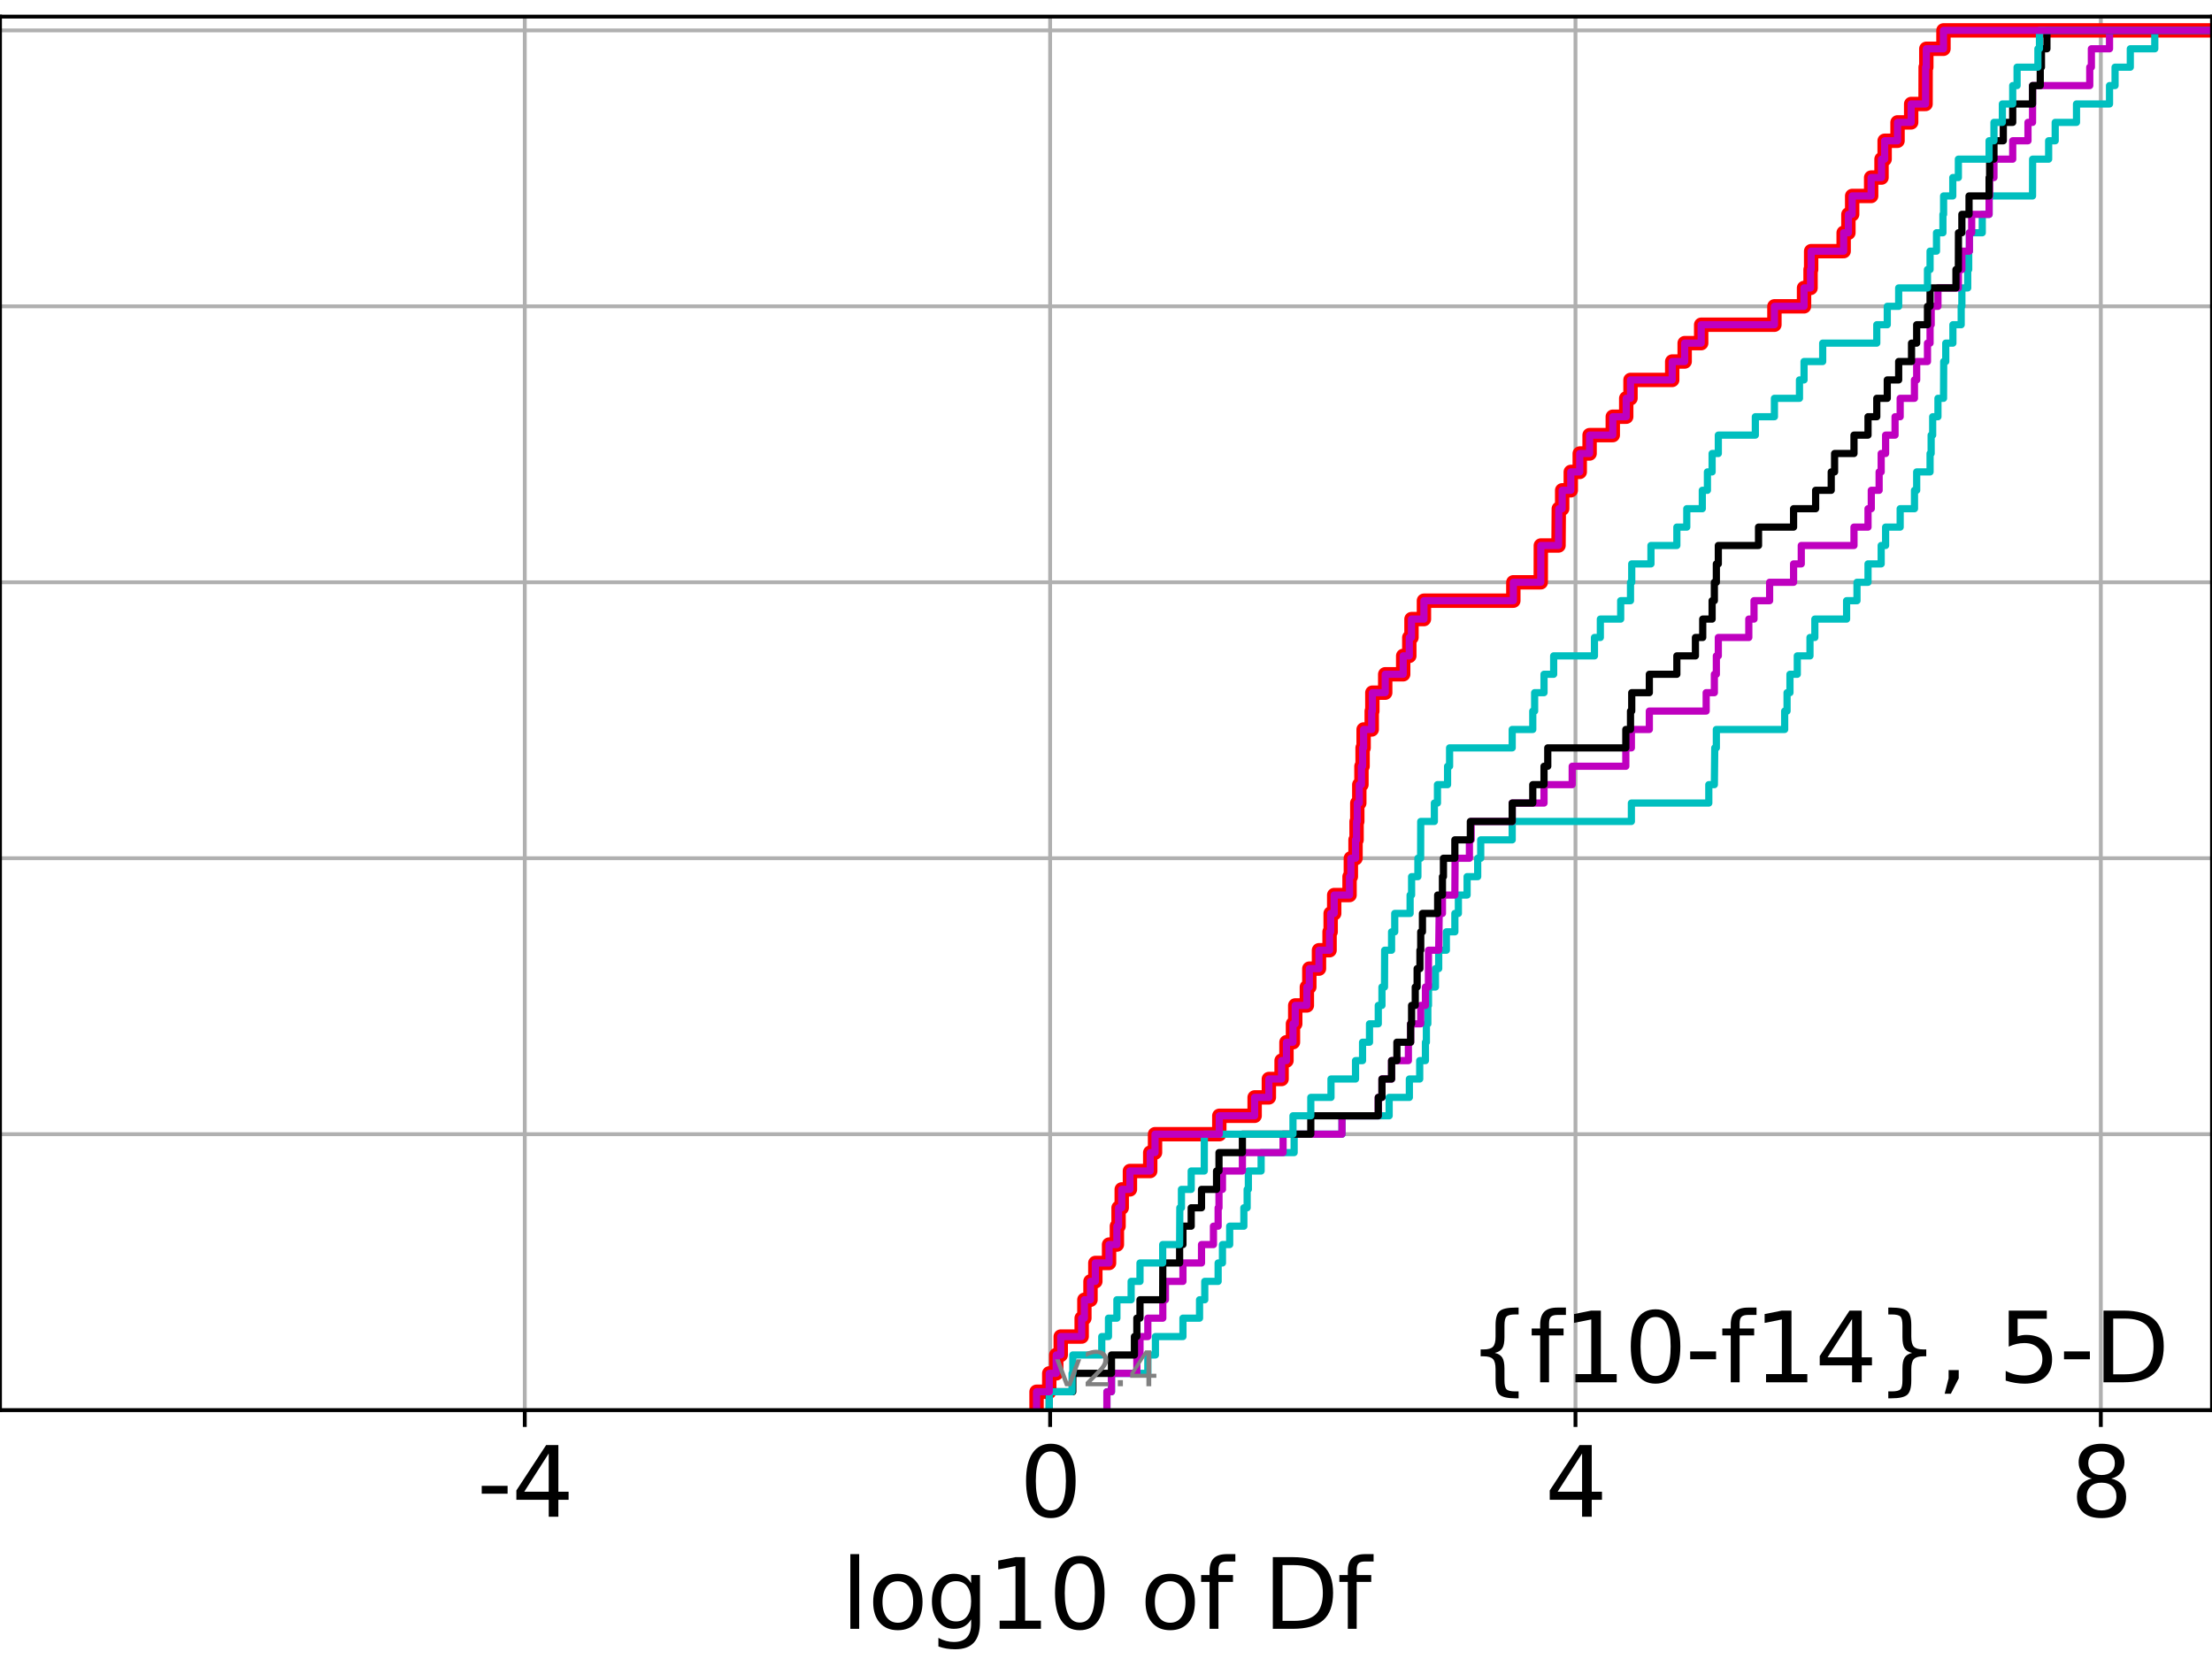 <?xml version="1.0" encoding="utf-8" standalone="no"?>
<!DOCTYPE svg PUBLIC "-//W3C//DTD SVG 1.1//EN"
  "http://www.w3.org/Graphics/SVG/1.1/DTD/svg11.dtd">
<svg height="345.6pt" version="1.1" viewBox="0 0 460.8 345.6" width="460.8pt" xmlns="http://www.w3.org/2000/svg" xmlns:xlink="http://www.w3.org/1999/xlink">
 <defs>
  <style type="text/css">*{stroke-linecap:butt;stroke-linejoin:round;}</style>
 </defs>
 <g id="figure_1">
  <g id="patch_1">
   <path d="M 0 345.6 
L 460.8 345.6 
L 460.8 0 
L 0 0 
z
" style="fill:#ffffff;"/>
  </g>
  <g id="axes_1">
   <g id="patch_2">
    <path d="M 0 293.76 
L 460.8 293.76 
L 460.8 3.456 
L 0 3.456 
z
" style="fill:#ffffff;"/>
   </g>
   <g id="matplotlib.axis_1">
    <g id="xtick_1">
     <g id="line2d_1">
      <path clip-path="url(#pc33407051a)" d="M 109.321 293.76 
L 109.321 3.456 
" style="fill:none;stroke:#b0b0b0;stroke-linecap:square;stroke-width:0.8;"/>
     </g>
     <g id="line2d_2">
      <defs>
       <path d="M 0 0 
L 0 3.5 
" id="m232394a9c0" style="stroke:#000000;stroke-width:0.8;"/>
      </defs>
      <g>
       <use style="stroke:#000000;stroke-width:0.8;" x="109.321" xlink:href="#m232394a9c0" y="293.76"/>
      </g>
     </g>
     <g id="text_1">
      <!-- -4 -->
      <g transform="translate(99.351 315.957)scale(0.2 -0.2)">
       <defs>
        <path d="M 313 2009 
L 1997 2009 
L 1997 1497 
L 313 1497 
L 313 2009 
z
" id="DejaVuSans-2d" transform="scale(0.016)"/>
        <path d="M 2419 4116 
L 825 1625 
L 2419 1625 
L 2419 4116 
z
M 2253 4666 
L 3047 4666 
L 3047 1625 
L 3713 1625 
L 3713 1100 
L 3047 1100 
L 3047 0 
L 2419 0 
L 2419 1100 
L 313 1100 
L 313 1709 
L 2253 4666 
z
" id="DejaVuSans-34" transform="scale(0.016)"/>
       </defs>
       <use xlink:href="#DejaVuSans-2d"/>
       <use x="36.084" xlink:href="#DejaVuSans-34"/>
      </g>
     </g>
    </g>
    <g id="xtick_2">
     <g id="line2d_3">
      <path clip-path="url(#pc33407051a)" d="M 218.761 293.76 
L 218.761 3.456 
" style="fill:none;stroke:#b0b0b0;stroke-linecap:square;stroke-width:0.8;"/>
     </g>
     <g id="line2d_4">
      <g>
       <use style="stroke:#000000;stroke-width:0.8;" x="218.761" xlink:href="#m232394a9c0" y="293.76"/>
      </g>
     </g>
     <g id="text_2">
      <!-- 0 -->
      <g transform="translate(212.398 315.957)scale(0.2 -0.2)">
       <defs>
        <path d="M 2034 4250 
Q 1547 4250 1301 3770 
Q 1056 3291 1056 2328 
Q 1056 1369 1301 889 
Q 1547 409 2034 409 
Q 2525 409 2770 889 
Q 3016 1369 3016 2328 
Q 3016 3291 2770 3770 
Q 2525 4250 2034 4250 
z
M 2034 4750 
Q 2819 4750 3233 4129 
Q 3647 3509 3647 2328 
Q 3647 1150 3233 529 
Q 2819 -91 2034 -91 
Q 1250 -91 836 529 
Q 422 1150 422 2328 
Q 422 3509 836 4129 
Q 1250 4750 2034 4750 
z
" id="DejaVuSans-30" transform="scale(0.016)"/>
       </defs>
       <use xlink:href="#DejaVuSans-30"/>
      </g>
     </g>
    </g>
    <g id="xtick_3">
     <g id="line2d_5">
      <path clip-path="url(#pc33407051a)" d="M 328.2 293.76 
L 328.2 3.456 
" style="fill:none;stroke:#b0b0b0;stroke-linecap:square;stroke-width:0.8;"/>
     </g>
     <g id="line2d_6">
      <g>
       <use style="stroke:#000000;stroke-width:0.8;" x="328.2" xlink:href="#m232394a9c0" y="293.76"/>
      </g>
     </g>
     <g id="text_3">
      <!-- 4 -->
      <g transform="translate(321.838 315.957)scale(0.2 -0.2)">
       <use xlink:href="#DejaVuSans-34"/>
      </g>
     </g>
    </g>
    <g id="xtick_4">
     <g id="line2d_7">
      <path clip-path="url(#pc33407051a)" d="M 437.64 293.76 
L 437.64 3.456 
" style="fill:none;stroke:#b0b0b0;stroke-linecap:square;stroke-width:0.8;"/>
     </g>
     <g id="line2d_8">
      <g>
       <use style="stroke:#000000;stroke-width:0.8;" x="437.64" xlink:href="#m232394a9c0" y="293.76"/>
      </g>
     </g>
     <g id="text_4">
      <!-- 8 -->
      <g transform="translate(431.278 315.957)scale(0.2 -0.2)">
       <defs>
        <path d="M 2034 2216 
Q 1584 2216 1326 1975 
Q 1069 1734 1069 1313 
Q 1069 891 1326 650 
Q 1584 409 2034 409 
Q 2484 409 2743 651 
Q 3003 894 3003 1313 
Q 3003 1734 2745 1975 
Q 2488 2216 2034 2216 
z
M 1403 2484 
Q 997 2584 770 2862 
Q 544 3141 544 3541 
Q 544 4100 942 4425 
Q 1341 4750 2034 4750 
Q 2731 4750 3128 4425 
Q 3525 4100 3525 3541 
Q 3525 3141 3298 2862 
Q 3072 2584 2669 2484 
Q 3125 2378 3379 2068 
Q 3634 1759 3634 1313 
Q 3634 634 3220 271 
Q 2806 -91 2034 -91 
Q 1263 -91 848 271 
Q 434 634 434 1313 
Q 434 1759 690 2068 
Q 947 2378 1403 2484 
z
M 1172 3481 
Q 1172 3119 1398 2916 
Q 1625 2713 2034 2713 
Q 2441 2713 2670 2916 
Q 2900 3119 2900 3481 
Q 2900 3844 2670 4047 
Q 2441 4250 2034 4250 
Q 1625 4250 1398 4047 
Q 1172 3844 1172 3481 
z
" id="DejaVuSans-38" transform="scale(0.016)"/>
       </defs>
       <use xlink:href="#DejaVuSans-38"/>
      </g>
     </g>
    </g>
    <g id="text_5">
     <!-- log10 of Df -->
     <g transform="translate(175.214 339.313)scale(0.2 -0.2)">
      <defs>
       <path d="M 603 4863 
L 1178 4863 
L 1178 0 
L 603 0 
L 603 4863 
z
" id="DejaVuSans-6c" transform="scale(0.016)"/>
       <path d="M 1959 3097 
Q 1497 3097 1228 2736 
Q 959 2375 959 1747 
Q 959 1119 1226 758 
Q 1494 397 1959 397 
Q 2419 397 2687 759 
Q 2956 1122 2956 1747 
Q 2956 2369 2687 2733 
Q 2419 3097 1959 3097 
z
M 1959 3584 
Q 2709 3584 3137 3096 
Q 3566 2609 3566 1747 
Q 3566 888 3137 398 
Q 2709 -91 1959 -91 
Q 1206 -91 779 398 
Q 353 888 353 1747 
Q 353 2609 779 3096 
Q 1206 3584 1959 3584 
z
" id="DejaVuSans-6f" transform="scale(0.016)"/>
       <path d="M 2906 1791 
Q 2906 2416 2648 2759 
Q 2391 3103 1925 3103 
Q 1463 3103 1205 2759 
Q 947 2416 947 1791 
Q 947 1169 1205 825 
Q 1463 481 1925 481 
Q 2391 481 2648 825 
Q 2906 1169 2906 1791 
z
M 3481 434 
Q 3481 -459 3084 -895 
Q 2688 -1331 1869 -1331 
Q 1566 -1331 1297 -1286 
Q 1028 -1241 775 -1147 
L 775 -588 
Q 1028 -725 1275 -790 
Q 1522 -856 1778 -856 
Q 2344 -856 2625 -561 
Q 2906 -266 2906 331 
L 2906 616 
Q 2728 306 2450 153 
Q 2172 0 1784 0 
Q 1141 0 747 490 
Q 353 981 353 1791 
Q 353 2603 747 3093 
Q 1141 3584 1784 3584 
Q 2172 3584 2450 3431 
Q 2728 3278 2906 2969 
L 2906 3500 
L 3481 3500 
L 3481 434 
z
" id="DejaVuSans-67" transform="scale(0.016)"/>
       <path d="M 794 531 
L 1825 531 
L 1825 4091 
L 703 3866 
L 703 4441 
L 1819 4666 
L 2450 4666 
L 2450 531 
L 3481 531 
L 3481 0 
L 794 0 
L 794 531 
z
" id="DejaVuSans-31" transform="scale(0.016)"/>
       <path id="DejaVuSans-20" transform="scale(0.016)"/>
       <path d="M 2375 4863 
L 2375 4384 
L 1825 4384 
Q 1516 4384 1395 4259 
Q 1275 4134 1275 3809 
L 1275 3500 
L 2222 3500 
L 2222 3053 
L 1275 3053 
L 1275 0 
L 697 0 
L 697 3053 
L 147 3053 
L 147 3500 
L 697 3500 
L 697 3744 
Q 697 4328 969 4595 
Q 1241 4863 1831 4863 
L 2375 4863 
z
" id="DejaVuSans-66" transform="scale(0.016)"/>
       <path d="M 1259 4147 
L 1259 519 
L 2022 519 
Q 2988 519 3436 956 
Q 3884 1394 3884 2338 
Q 3884 3275 3436 3711 
Q 2988 4147 2022 4147 
L 1259 4147 
z
M 628 4666 
L 1925 4666 
Q 3281 4666 3915 4102 
Q 4550 3538 4550 2338 
Q 4550 1131 3912 565 
Q 3275 0 1925 0 
L 628 0 
L 628 4666 
z
" id="DejaVuSans-44" transform="scale(0.016)"/>
      </defs>
      <use xlink:href="#DejaVuSans-6c"/>
      <use x="27.783" xlink:href="#DejaVuSans-6f"/>
      <use x="88.965" xlink:href="#DejaVuSans-67"/>
      <use x="152.441" xlink:href="#DejaVuSans-31"/>
      <use x="216.064" xlink:href="#DejaVuSans-30"/>
      <use x="279.688" xlink:href="#DejaVuSans-20"/>
      <use x="311.475" xlink:href="#DejaVuSans-6f"/>
      <use x="372.656" xlink:href="#DejaVuSans-66"/>
      <use x="407.861" xlink:href="#DejaVuSans-20"/>
      <use x="439.648" xlink:href="#DejaVuSans-44"/>
      <use x="516.65" xlink:href="#DejaVuSans-66"/>
     </g>
    </g>
   </g>
   <g id="matplotlib.axis_2">
    <g id="ytick_1">
     <g id="line2d_9">
      <path clip-path="url(#pc33407051a)" d="M 0 293.76 
L 460.8 293.76 
" style="fill:none;stroke:#b0b0b0;stroke-linecap:square;stroke-width:0.8;"/>
     </g>
     <g id="line2d_10">
      <defs>
       <path d="M 0 0 
L -3.5 0 
" id="m458ccb0a23" style="stroke:#000000;stroke-width:0.8;"/>
      </defs>
      <g>
       <use style="stroke:#000000;stroke-width:0.8;" x="0" xlink:href="#m458ccb0a23" y="293.76"/>
      </g>
     </g>
    </g>
    <g id="ytick_2">
     <g id="line2d_11">
      <path clip-path="url(#pc33407051a)" d="M 0 236.274 
L 460.8 236.274 
" style="fill:none;stroke:#b0b0b0;stroke-linecap:square;stroke-width:0.8;"/>
     </g>
     <g id="line2d_12">
      <g>
       <use style="stroke:#000000;stroke-width:0.8;" x="0" xlink:href="#m458ccb0a23" y="236.274"/>
      </g>
     </g>
    </g>
    <g id="ytick_3">
     <g id="line2d_13">
      <path clip-path="url(#pc33407051a)" d="M 0 178.788 
L 460.8 178.788 
" style="fill:none;stroke:#b0b0b0;stroke-linecap:square;stroke-width:0.8;"/>
     </g>
     <g id="line2d_14">
      <g>
       <use style="stroke:#000000;stroke-width:0.8;" x="0" xlink:href="#m458ccb0a23" y="178.788"/>
      </g>
     </g>
    </g>
    <g id="ytick_4">
     <g id="line2d_15">
      <path clip-path="url(#pc33407051a)" d="M 0 121.302 
L 460.8 121.302 
" style="fill:none;stroke:#b0b0b0;stroke-linecap:square;stroke-width:0.8;"/>
     </g>
     <g id="line2d_16">
      <g>
       <use style="stroke:#000000;stroke-width:0.8;" x="0" xlink:href="#m458ccb0a23" y="121.302"/>
      </g>
     </g>
    </g>
    <g id="ytick_5">
     <g id="line2d_17">
      <path clip-path="url(#pc33407051a)" d="M 0 63.816 
L 460.8 63.816 
" style="fill:none;stroke:#b0b0b0;stroke-linecap:square;stroke-width:0.8;"/>
     </g>
     <g id="line2d_18">
      <g>
       <use style="stroke:#000000;stroke-width:0.8;" x="0" xlink:href="#m458ccb0a23" y="63.816"/>
      </g>
     </g>
    </g>
    <g id="ytick_6">
     <g id="line2d_19">
      <path clip-path="url(#pc33407051a)" d="M 0 6.33 
L 460.8 6.33 
" style="fill:none;stroke:#b0b0b0;stroke-linecap:square;stroke-width:0.8;"/>
     </g>
     <g id="line2d_20">
      <g>
       <use style="stroke:#000000;stroke-width:0.8;" x="0" xlink:href="#m458ccb0a23" y="6.33"/>
      </g>
     </g>
    </g>
   </g>
   <g id="line2d_21">
    <path clip-path="url(#pc33407051a)" d="M 215.931 293.76 
L 215.931 289.928 
L 218.579 289.928 
L 218.579 286.095 
L 220.033 286.095 
L 220.033 282.263 
L 220.971 282.263 
L 220.971 278.43 
L 225.33 278.43 
L 225.33 274.598 
L 225.897 274.598 
L 225.897 270.766 
L 227.17 270.766 
L 227.17 266.933 
L 228.179 266.933 
L 228.179 263.101 
L 231.038 263.101 
L 231.038 259.268 
L 232.67 259.268 
L 232.67 255.436 
L 233.017 255.436 
L 233.017 251.604 
L 233.677 251.604 
L 233.677 247.771 
L 235.385 247.771 
L 235.385 243.939 
L 239.613 243.939 
L 239.613 240.106 
L 240.614 240.106 
L 240.614 236.274 
L 254.003 236.274 
L 254.003 232.442 
L 261.363 232.442 
L 261.363 228.609 
L 264.326 228.609 
L 264.326 224.777 
L 266.979 224.777 
L 266.979 220.944 
L 267.995 220.944 
L 267.995 217.112 
L 269.349 217.112 
L 269.349 213.28 
L 269.822 213.28 
L 269.822 209.447 
L 272.244 209.447 
L 272.244 205.615 
L 272.757 205.615 
L 272.757 201.782 
L 274.767 201.782 
L 274.767 197.95 
L 276.973 197.95 
L 276.973 194.118 
L 277.2 194.118 
L 277.2 190.285 
L 277.939 190.285 
L 277.939 186.453 
L 281.134 186.453 
L 281.134 182.621 
L 281.408 182.621 
L 281.408 178.788 
L 282.381 178.788 
L 282.381 174.956 
L 282.599 174.956 
L 282.599 171.123 
L 282.747 171.123 
L 282.747 167.291 
L 283.165 167.291 
L 283.165 163.459 
L 283.615 163.459 
L 283.615 159.626 
L 283.853 159.626 
L 283.853 155.794 
L 284.066 155.794 
L 284.066 151.961 
L 285.755 151.961 
L 285.755 148.129 
L 285.885 148.129 
L 285.885 144.297 
L 288.566 144.297 
L 288.566 140.464 
L 292.31 140.464 
L 292.31 136.632 
L 293.582 136.632 
L 293.582 132.799 
L 294.037 132.799 
L 294.037 128.967 
L 296.632 128.967 
L 296.632 125.135 
L 315.257 125.135 
L 315.257 121.302 
L 320.97 121.302 
L 320.984 113.637 
L 324.669 113.637 
L 324.726 105.973 
L 325.429 105.973 
L 325.429 102.14 
L 327.222 102.14 
L 327.222 98.308 
L 329.09 98.308 
L 329.09 94.475 
L 331.14 94.475 
L 331.14 90.643 
L 335.971 90.643 
L 335.971 86.811 
L 338.77 86.811 
L 338.77 82.978 
L 339.663 82.978 
L 339.663 79.146 
L 348.352 79.146 
L 348.352 75.313 
L 350.946 75.313 
L 350.946 71.481 
L 354.387 71.481 
L 354.387 67.649 
L 369.644 67.649 
L 369.644 63.816 
L 375.815 63.816 
L 375.815 59.984 
L 377.172 59.984 
L 377.172 56.151 
L 377.296 56.151 
L 377.296 52.319 
L 384.067 52.319 
L 384.067 48.487 
L 385.057 48.487 
L 385.057 44.654 
L 385.841 44.654 
L 385.841 40.822 
L 389.794 40.822 
L 389.794 36.989 
L 391.954 36.989 
L 391.954 33.157 
L 392.604 33.157 
L 392.604 29.325 
L 395.292 29.325 
L 395.292 25.492 
L 398.132 25.492 
L 398.132 21.66 
L 401.129 21.66 
L 401.147 13.995 
L 401.286 13.995 
L 401.286 10.163 
L 404.862 10.163 
L 404.862 6.33 
L 404.862 6.33 
L 460.8 6.33 
L 460.8 6.33 
" style="fill:none;stroke:#ff0000;stroke-linecap:square;stroke-width:3;"/>
   </g>
   <g id="line2d_22">
    <path clip-path="url(#pc33407051a)" d="M 230.589 293.76 
L 230.589 289.928 
L 231.541 289.928 
L 231.541 286.095 
L 239.114 286.095 
L 239.114 282.263 
L 240.695 282.263 
L 240.695 278.43 
L 246.428 278.43 
L 246.428 274.598 
L 249.888 274.598 
L 249.888 270.766 
L 250.975 270.766 
L 250.975 266.933 
L 253.762 266.933 
L 253.762 263.101 
L 254.661 263.101 
L 254.661 259.268 
L 256.166 259.268 
L 256.166 255.436 
L 259.117 255.436 
L 259.117 251.604 
L 259.803 251.604 
L 259.803 247.771 
L 260.057 247.771 
L 260.057 243.939 
L 262.715 243.939 
L 262.715 240.106 
L 269.594 240.106 
L 269.594 236.274 
L 279.562 236.274 
L 279.562 232.442 
L 289.385 232.442 
L 289.385 228.609 
L 293.596 228.609 
L 293.596 224.777 
L 295.751 224.777 
L 295.751 220.944 
L 296.944 220.944 
L 296.944 217.112 
L 297.141 217.112 
L 297.141 213.28 
L 297.441 213.28 
L 297.441 209.447 
L 297.582 209.447 
L 297.582 205.615 
L 299.03 205.615 
L 299.03 201.782 
L 299.709 201.782 
L 299.709 197.95 
L 301.303 197.95 
L 301.303 194.118 
L 303.074 194.118 
L 303.074 190.285 
L 303.807 190.285 
L 303.807 186.453 
L 305.624 186.453 
L 305.624 182.621 
L 307.831 182.621 
L 307.831 178.788 
L 308.46 178.788 
L 308.46 174.956 
L 315.019 174.956 
L 315.019 171.123 
L 339.847 171.123 
L 339.847 167.291 
L 355.976 167.291 
L 355.976 163.459 
L 357.132 163.459 
L 357.214 155.794 
L 357.547 155.794 
L 357.547 151.961 
L 371.78 151.961 
L 371.78 148.129 
L 372.279 148.129 
L 372.279 144.297 
L 372.881 144.297 
L 372.881 140.464 
L 374.409 140.464 
L 374.409 136.632 
L 377.053 136.632 
L 377.053 132.799 
L 378.064 132.799 
L 378.064 128.967 
L 384.679 128.967 
L 384.679 125.135 
L 386.846 125.135 
L 386.846 121.302 
L 389.143 121.302 
L 389.143 117.47 
L 391.884 117.47 
L 391.884 113.637 
L 392.807 113.637 
L 392.807 109.805 
L 395.84 109.805 
L 395.84 105.973 
L 398.822 105.973 
L 398.822 102.14 
L 399.28 102.14 
L 399.28 98.308 
L 402.068 98.308 
L 402.068 94.475 
L 402.292 94.475 
L 402.292 90.643 
L 402.612 90.643 
L 402.612 86.811 
L 403.709 86.811 
L 403.709 82.978 
L 404.873 82.978 
L 404.91 75.313 
L 405.336 75.313 
L 405.336 71.481 
L 406.825 71.481 
L 406.825 67.649 
L 408.551 67.649 
L 408.551 63.816 
L 408.693 63.816 
L 408.693 59.984 
L 409.911 59.984 
L 409.911 56.151 
L 410.117 56.151 
L 410.117 52.319 
L 410.263 52.319 
L 410.263 48.487 
L 412.943 48.487 
L 412.943 44.654 
L 414.364 44.654 
L 414.364 40.822 
L 423.414 40.822 
L 423.432 33.157 
L 426.77 33.157 
L 426.77 29.325 
L 428.138 29.325 
L 428.138 25.492 
L 432.573 25.492 
L 432.573 21.66 
L 439.451 21.66 
L 439.451 17.827 
L 440.606 17.827 
L 440.606 13.995 
L 443.78 13.995 
L 443.78 10.163 
L 448.881 10.163 
L 448.881 6.33 
L 448.881 6.33 
L 460.8 6.33 
L 460.8 6.33 
" style="fill:none;stroke:#00bfbf;stroke-linecap:square;stroke-width:1.5;"/>
   </g>
   <g id="line2d_23">
    <path clip-path="url(#pc33407051a)" d="M 230.589 293.76 
L 230.589 289.928 
L 231.541 289.928 
L 231.541 286.095 
L 236.826 286.095 
L 236.826 282.263 
L 237.481 282.263 
L 237.481 278.43 
L 239.114 278.43 
L 239.114 274.598 
L 242.232 274.598 
L 242.232 270.766 
L 242.784 270.766 
L 242.784 266.933 
L 246.428 266.933 
L 246.428 263.101 
L 250.297 263.101 
L 250.297 259.268 
L 252.785 259.268 
L 252.785 255.436 
L 253.762 255.436 
L 253.762 251.604 
L 253.94 251.604 
L 253.94 247.771 
L 254.661 247.771 
L 254.661 243.939 
L 258.812 243.939 
L 258.812 240.106 
L 267.287 240.106 
L 267.287 236.274 
L 279.562 236.274 
L 279.562 232.442 
L 287.12 232.442 
L 287.12 228.609 
L 287.887 228.609 
L 287.887 224.777 
L 289.891 224.777 
L 289.891 220.944 
L 293.393 220.944 
L 293.393 217.112 
L 293.862 217.112 
L 293.862 213.28 
L 295.964 213.28 
L 295.964 209.447 
L 296.944 209.447 
L 296.944 205.615 
L 297.563 205.615 
L 297.582 197.95 
L 299.709 197.95 
L 299.805 190.285 
L 300.486 190.285 
L 300.486 186.453 
L 303.074 186.453 
L 303.122 178.788 
L 306.105 178.788 
L 306.105 174.956 
L 306.468 174.956 
L 306.468 171.123 
L 315.019 171.123 
L 315.019 167.291 
L 321.647 167.291 
L 321.647 163.459 
L 327.517 163.459 
L 327.517 159.626 
L 338.687 159.626 
L 338.687 155.794 
L 339.847 155.794 
L 339.847 151.961 
L 343.586 151.961 
L 343.586 148.129 
L 355.428 148.129 
L 355.428 144.297 
L 357.132 144.297 
L 357.132 140.464 
L 357.547 140.464 
L 357.547 136.632 
L 357.959 136.632 
L 357.959 132.799 
L 364.309 132.799 
L 364.309 128.967 
L 365.392 128.967 
L 365.392 125.135 
L 368.643 125.135 
L 368.643 121.302 
L 373.636 121.302 
L 373.636 117.47 
L 375.237 117.47 
L 375.237 113.637 
L 386.219 113.637 
L 386.219 109.805 
L 389.143 109.805 
L 389.143 105.973 
L 389.824 105.973 
L 389.824 102.14 
L 391.458 102.14 
L 391.458 98.308 
L 391.884 98.308 
L 391.884 94.475 
L 392.807 94.475 
L 392.807 90.643 
L 394.774 90.643 
L 394.774 86.811 
L 395.84 86.811 
L 395.84 82.978 
L 398.812 82.978 
L 398.812 79.146 
L 399.28 79.146 
L 399.28 75.313 
L 401.529 75.313 
L 401.529 71.481 
L 402.068 71.481 
L 402.068 67.649 
L 402.301 67.649 
L 402.301 63.816 
L 403.709 63.816 
L 403.709 59.984 
L 407.965 59.984 
L 407.965 56.151 
L 408.693 56.151 
L 408.693 52.319 
L 410.263 52.319 
L 410.263 48.487 
L 410.736 48.487 
L 410.736 44.654 
L 414.364 44.654 
L 414.364 40.822 
L 414.48 40.822 
L 414.48 36.989 
L 415.381 36.989 
L 415.381 33.157 
L 419.285 33.157 
L 419.285 29.325 
L 422.464 29.325 
L 422.464 25.492 
L 423.414 25.492 
L 423.432 17.827 
L 435.333 17.827 
L 435.333 13.995 
L 435.671 13.995 
L 435.671 10.163 
L 439.451 10.163 
L 439.451 6.33 
L 439.451 6.33 
L 460.8 6.33 
L 460.8 6.33 
" style="fill:none;stroke:#bf00bf;stroke-linecap:square;stroke-width:1.5;"/>
   </g>
   <g id="line2d_24">
    <path clip-path="url(#pc33407051a)" d="M 218.579 293.76 
L 218.579 289.928 
L 223.486 289.928 
L 223.486 286.095 
L 231.541 286.095 
L 231.541 282.263 
L 236.323 282.263 
L 236.323 278.43 
L 236.826 278.43 
L 236.826 274.598 
L 237.481 274.598 
L 237.481 270.766 
L 242.209 270.766 
L 242.232 263.101 
L 245.737 263.101 
L 245.737 259.268 
L 246.428 259.268 
L 246.428 255.436 
L 248.149 255.436 
L 248.149 251.604 
L 250.297 251.604 
L 250.297 247.771 
L 253.427 247.771 
L 253.427 243.939 
L 253.94 243.939 
L 253.94 240.106 
L 258.812 240.106 
L 258.812 236.274 
L 273.064 236.274 
L 273.064 232.442 
L 287.12 232.442 
L 287.12 228.609 
L 287.887 228.609 
L 287.887 224.777 
L 289.891 224.777 
L 289.891 220.944 
L 290.999 220.944 
L 290.999 217.112 
L 293.862 217.112 
L 293.862 213.28 
L 294.061 213.28 
L 294.061 209.447 
L 294.823 209.447 
L 294.823 205.615 
L 295.215 205.615 
L 295.215 201.782 
L 295.798 201.782 
L 295.798 197.95 
L 295.964 197.95 
L 295.964 194.118 
L 296.321 194.118 
L 296.321 190.285 
L 299.492 190.285 
L 299.492 186.453 
L 300.486 186.453 
L 300.486 182.621 
L 300.695 182.621 
L 300.695 178.788 
L 303.074 178.788 
L 303.074 174.956 
L 306.3 174.956 
L 306.3 171.123 
L 315.019 171.123 
L 315.019 167.291 
L 319.305 167.291 
L 319.305 163.459 
L 321.647 163.459 
L 321.647 159.626 
L 322.428 159.626 
L 322.428 155.794 
L 338.687 155.794 
L 338.687 151.961 
L 339.663 151.961 
L 339.663 148.129 
L 339.92 148.129 
L 339.92 144.297 
L 343.586 144.297 
L 343.586 140.464 
L 349.319 140.464 
L 349.319 136.632 
L 353.188 136.632 
L 353.188 132.799 
L 354.708 132.799 
L 354.708 128.967 
L 356.664 128.967 
L 356.664 125.135 
L 357.132 125.135 
L 357.132 121.302 
L 357.547 121.302 
L 357.547 117.47 
L 357.959 117.47 
L 357.959 113.637 
L 366.336 113.637 
L 366.336 109.805 
L 373.636 109.805 
L 373.636 105.973 
L 378.229 105.973 
L 378.229 102.14 
L 381.477 102.14 
L 381.477 98.308 
L 382.177 98.308 
L 382.177 94.475 
L 386.219 94.475 
L 386.219 90.643 
L 389.143 90.643 
L 389.143 86.811 
L 390.968 86.811 
L 390.968 82.978 
L 393.153 82.978 
L 393.153 79.146 
L 395.528 79.146 
L 395.528 75.313 
L 398.206 75.313 
L 398.206 71.481 
L 399.28 71.481 
L 399.28 67.649 
L 401.529 67.649 
L 401.529 63.816 
L 402.068 63.816 
L 402.068 59.984 
L 407.462 59.984 
L 407.462 56.151 
L 407.965 56.151 
L 407.985 48.487 
L 408.693 48.487 
L 408.693 44.654 
L 410.186 44.654 
L 410.186 40.822 
L 414.364 40.822 
L 414.364 36.989 
L 414.48 36.989 
L 414.48 33.157 
L 415.381 33.157 
L 415.381 29.325 
L 417.325 29.325 
L 417.325 25.492 
L 419.285 25.492 
L 419.285 21.66 
L 423.414 21.66 
L 423.414 17.827 
L 425.022 17.827 
L 425.022 13.995 
L 425.271 13.995 
L 425.271 10.163 
L 426.411 10.163 
L 426.411 6.33 
L 426.411 6.33 
L 460.8 6.33 
L 460.8 6.33 
" style="fill:none;stroke:#000000;stroke-linecap:square;stroke-width:1.5;"/>
   </g>
   <g id="line2d_25">
    <path clip-path="url(#pc33407051a)" d="M 218.579 293.76 
L 218.579 289.928 
L 223.33 289.928 
L 223.33 286.095 
L 223.486 286.095 
L 223.486 282.263 
L 229.516 282.263 
L 229.516 278.43 
L 230.916 278.43 
L 230.916 274.598 
L 232.67 274.598 
L 232.67 270.766 
L 235.636 270.766 
L 235.636 266.933 
L 237.481 266.933 
L 237.481 263.101 
L 242.209 263.101 
L 242.209 259.268 
L 245.737 259.268 
L 245.778 251.604 
L 246.113 251.604 
L 246.113 247.771 
L 248.149 247.771 
L 248.149 243.939 
L 250.871 243.939 
L 250.884 236.274 
L 269.349 236.274 
L 269.349 232.442 
L 273.064 232.442 
L 273.064 228.609 
L 277.27 228.609 
L 277.27 224.777 
L 282.381 224.777 
L 282.381 220.944 
L 283.842 220.944 
L 283.842 217.112 
L 285.294 217.112 
L 285.294 213.28 
L 287.12 213.28 
L 287.12 209.447 
L 287.887 209.447 
L 287.887 205.615 
L 288.415 205.615 
L 288.449 197.95 
L 289.891 197.95 
L 289.891 194.118 
L 290.549 194.118 
L 290.549 190.285 
L 293.753 190.285 
L 293.753 186.453 
L 294.061 186.453 
L 294.061 182.621 
L 295.374 182.621 
L 295.374 178.788 
L 295.944 178.788 
L 295.964 171.123 
L 298.803 171.123 
L 298.803 167.291 
L 299.45 167.291 
L 299.45 163.459 
L 301.556 163.459 
L 301.556 159.626 
L 301.975 159.626 
L 301.975 155.794 
L 315.019 155.794 
L 315.019 151.961 
L 319.305 151.961 
L 319.305 148.129 
L 319.693 148.129 
L 319.693 144.297 
L 321.647 144.297 
L 321.647 140.464 
L 323.656 140.464 
L 323.656 136.632 
L 332.154 136.632 
L 332.154 132.799 
L 333.38 132.799 
L 333.38 128.967 
L 337.618 128.967 
L 337.618 125.135 
L 339.663 125.135 
L 339.663 121.302 
L 339.92 121.302 
L 339.92 117.47 
L 343.924 117.47 
L 343.924 113.637 
L 349.319 113.637 
L 349.319 109.805 
L 351.387 109.805 
L 351.387 105.973 
L 354.621 105.973 
L 354.621 102.14 
L 355.687 102.14 
L 355.687 98.308 
L 356.664 98.308 
L 356.664 94.475 
L 357.959 94.475 
L 357.959 90.643 
L 365.669 90.643 
L 365.669 86.811 
L 369.644 86.811 
L 369.644 82.978 
L 374.863 82.978 
L 374.863 79.146 
L 375.815 79.146 
L 375.815 75.313 
L 379.699 75.313 
L 379.699 71.481 
L 390.968 71.481 
L 390.968 67.649 
L 393.153 67.649 
L 393.153 63.816 
L 395.528 63.816 
L 395.528 59.984 
L 401.529 59.984 
L 401.529 56.151 
L 402.068 56.151 
L 402.068 52.319 
L 403.411 52.319 
L 403.411 48.487 
L 404.746 48.487 
L 404.746 44.654 
L 404.887 44.654 
L 404.887 40.822 
L 406.799 40.822 
L 406.799 36.989 
L 407.965 36.989 
L 407.965 33.157 
L 414.364 33.157 
L 414.364 29.325 
L 415.381 29.325 
L 415.381 25.492 
L 417.13 25.492 
L 417.13 21.66 
L 419.285 21.66 
L 419.285 17.827 
L 420.197 17.827 
L 420.197 13.995 
L 424.533 13.995 
L 424.533 10.163 
L 424.858 10.163 
L 424.858 6.33 
L 424.858 6.33 
L 460.8 6.33 
L 460.8 6.33 
" style="fill:none;stroke:#00bfbf;stroke-linecap:square;stroke-width:1.5;"/>
   </g>
   <g id="line2d_26">
    <path clip-path="url(#pc33407051a)" d="M 215.931 293.76 
L 215.931 289.928 
L 218.579 289.928 
L 218.579 286.095 
L 220.033 286.095 
L 220.033 282.263 
L 220.971 282.263 
L 220.971 278.43 
L 225.33 278.43 
L 225.33 274.598 
L 225.897 274.598 
L 225.897 270.766 
L 227.17 270.766 
L 227.17 266.933 
L 228.179 266.933 
L 228.179 263.101 
L 231.038 263.101 
L 231.038 259.268 
L 232.67 259.268 
L 232.67 255.436 
L 233.017 255.436 
L 233.017 251.604 
L 233.677 251.604 
L 233.677 247.771 
L 235.385 247.771 
L 235.385 243.939 
L 239.613 243.939 
L 239.613 240.106 
L 240.614 240.106 
L 240.614 236.274 
L 254.003 236.274 
L 254.003 232.442 
L 261.363 232.442 
L 261.363 228.609 
L 264.326 228.609 
L 264.326 224.777 
L 266.979 224.777 
L 266.979 220.944 
L 267.995 220.944 
L 267.995 217.112 
L 269.349 217.112 
L 269.349 213.28 
L 269.822 213.28 
L 269.822 209.447 
L 272.244 209.447 
L 272.244 205.615 
L 272.757 205.615 
L 272.757 201.782 
L 274.767 201.782 
L 274.767 197.95 
L 276.973 197.95 
L 276.973 194.118 
L 277.2 194.118 
L 277.2 190.285 
L 277.939 190.285 
L 277.939 186.453 
L 281.134 186.453 
L 281.134 182.621 
L 281.408 182.621 
L 281.408 178.788 
L 282.381 178.788 
L 282.381 174.956 
L 282.599 174.956 
L 282.599 171.123 
L 282.747 171.123 
L 282.747 167.291 
L 283.165 167.291 
L 283.165 163.459 
L 283.615 163.459 
L 283.615 159.626 
L 283.853 159.626 
L 283.853 155.794 
L 284.066 155.794 
L 284.066 151.961 
L 285.755 151.961 
L 285.755 148.129 
L 285.885 148.129 
L 285.885 144.297 
L 288.566 144.297 
L 288.566 140.464 
L 292.31 140.464 
L 292.31 136.632 
L 293.582 136.632 
L 293.582 132.799 
L 294.037 132.799 
L 294.037 128.967 
L 296.632 128.967 
L 296.632 125.135 
L 315.257 125.135 
L 315.257 121.302 
L 320.97 121.302 
L 320.984 113.637 
L 324.669 113.637 
L 324.726 105.973 
L 325.429 105.973 
L 325.429 102.14 
L 327.222 102.14 
L 327.222 98.308 
L 329.09 98.308 
L 329.09 94.475 
L 331.14 94.475 
L 331.14 90.643 
L 335.971 90.643 
L 335.971 86.811 
L 338.77 86.811 
L 338.77 82.978 
L 339.663 82.978 
L 339.663 79.146 
L 348.352 79.146 
L 348.352 75.313 
L 350.946 75.313 
L 350.946 71.481 
L 354.387 71.481 
L 354.387 67.649 
L 369.644 67.649 
L 369.644 63.816 
L 375.815 63.816 
L 375.815 59.984 
L 377.172 59.984 
L 377.172 56.151 
L 377.296 56.151 
L 377.296 52.319 
L 384.067 52.319 
L 384.067 48.487 
L 385.057 48.487 
L 385.057 44.654 
L 385.841 44.654 
L 385.841 40.822 
L 389.794 40.822 
L 389.794 36.989 
L 391.954 36.989 
L 391.954 33.157 
L 392.604 33.157 
L 392.604 29.325 
L 395.292 29.325 
L 395.292 25.492 
L 398.132 25.492 
L 398.132 21.66 
L 401.129 21.66 
L 401.147 13.995 
L 401.286 13.995 
L 401.286 10.163 
L 404.862 10.163 
L 404.862 6.33 
L 404.862 6.33 
L 460.8 6.33 
L 460.8 6.33 
" style="fill:none;stroke:#bf00bf;stroke-linecap:square;stroke-width:1.5;"/>
   </g>
   <g id="patch_3">
    <path d="M 0 293.76 
L 0 3.456 
" style="fill:none;stroke:#000000;stroke-linecap:square;stroke-linejoin:miter;stroke-width:0.8;"/>
   </g>
   <g id="patch_4">
    <path d="M 460.8 293.76 
L 460.8 3.456 
" style="fill:none;stroke:#000000;stroke-linecap:square;stroke-linejoin:miter;stroke-width:0.8;"/>
   </g>
   <g id="patch_5">
    <path d="M 0 293.76 
L 460.8 293.76 
" style="fill:none;stroke:#000000;stroke-linecap:square;stroke-linejoin:miter;stroke-width:0.8;"/>
   </g>
   <g id="patch_6">
    <path d="M 0 3.456 
L 460.8 3.456 
" style="fill:none;stroke:#000000;stroke-linecap:square;stroke-linejoin:miter;stroke-width:0.8;"/>
   </g>
   <g id="text_6">
    <!-- {f10-f14}, 5-D -->
    <g transform="translate(305.884 287.954)scale(0.2 -0.2)">
     <defs>
      <path d="M 3272 -594 
L 3272 -1044 
L 3078 -1044 
Q 2300 -1044 2036 -812 
Q 1772 -581 1772 109 
L 1772 856 
Q 1772 1328 1603 1509 
Q 1434 1691 991 1691 
L 800 1691 
L 800 2138 
L 991 2138 
Q 1438 2138 1605 2317 
Q 1772 2497 1772 2963 
L 1772 3713 
Q 1772 4403 2036 4633 
Q 2300 4863 3078 4863 
L 3272 4863 
L 3272 4416 
L 3059 4416 
Q 2619 4416 2484 4278 
Q 2350 4141 2350 3700 
L 2350 2925 
Q 2350 2434 2208 2212 
Q 2066 1991 1722 1913 
Q 2069 1828 2209 1606 
Q 2350 1384 2350 897 
L 2350 122 
Q 2350 -319 2484 -456 
Q 2619 -594 3059 -594 
L 3272 -594 
z
" id="DejaVuSans-7b" transform="scale(0.016)"/>
      <path d="M 800 -594 
L 1019 -594 
Q 1456 -594 1589 -459 
Q 1722 -325 1722 122 
L 1722 897 
Q 1722 1384 1862 1606 
Q 2003 1828 2350 1913 
Q 2003 1991 1862 2212 
Q 1722 2434 1722 2925 
L 1722 3700 
Q 1722 4144 1589 4280 
Q 1456 4416 1019 4416 
L 800 4416 
L 800 4863 
L 997 4863 
Q 1775 4863 2036 4633 
Q 2297 4403 2297 3713 
L 2297 2963 
Q 2297 2497 2465 2317 
Q 2634 2138 3078 2138 
L 3272 2138 
L 3272 1691 
L 3078 1691 
Q 2634 1691 2465 1509 
Q 2297 1328 2297 856 
L 2297 109 
Q 2297 -581 2036 -812 
Q 1775 -1044 997 -1044 
L 800 -1044 
L 800 -594 
z
" id="DejaVuSans-7d" transform="scale(0.016)"/>
      <path d="M 750 794 
L 1409 794 
L 1409 256 
L 897 -744 
L 494 -744 
L 750 256 
L 750 794 
z
" id="DejaVuSans-2c" transform="scale(0.016)"/>
      <path d="M 691 4666 
L 3169 4666 
L 3169 4134 
L 1269 4134 
L 1269 2991 
Q 1406 3038 1543 3061 
Q 1681 3084 1819 3084 
Q 2600 3084 3056 2656 
Q 3513 2228 3513 1497 
Q 3513 744 3044 326 
Q 2575 -91 1722 -91 
Q 1428 -91 1123 -41 
Q 819 9 494 109 
L 494 744 
Q 775 591 1075 516 
Q 1375 441 1709 441 
Q 2250 441 2565 725 
Q 2881 1009 2881 1497 
Q 2881 1984 2565 2268 
Q 2250 2553 1709 2553 
Q 1456 2553 1204 2497 
Q 953 2441 691 2322 
L 691 4666 
z
" id="DejaVuSans-35" transform="scale(0.016)"/>
     </defs>
     <use xlink:href="#DejaVuSans-7b"/>
     <use x="63.623" xlink:href="#DejaVuSans-66"/>
     <use x="98.828" xlink:href="#DejaVuSans-31"/>
     <use x="162.451" xlink:href="#DejaVuSans-30"/>
     <use x="226.074" xlink:href="#DejaVuSans-2d"/>
     <use x="262.158" xlink:href="#DejaVuSans-66"/>
     <use x="297.363" xlink:href="#DejaVuSans-31"/>
     <use x="360.986" xlink:href="#DejaVuSans-34"/>
     <use x="424.609" xlink:href="#DejaVuSans-7d"/>
     <use x="488.232" xlink:href="#DejaVuSans-2c"/>
     <use x="520.02" xlink:href="#DejaVuSans-20"/>
     <use x="551.807" xlink:href="#DejaVuSans-35"/>
     <use x="615.43" xlink:href="#DejaVuSans-2d"/>
     <use x="651.514" xlink:href="#DejaVuSans-44"/>
    </g>
   </g>
   <g id="text_7">
    <!-- v2.4 -->
    <g style="fill:#808080;" transform="translate(219.489 288.777)scale(0.1 -0.1)">
     <defs>
      <path d="M 191 3500 
L 800 3500 
L 1894 563 
L 2988 3500 
L 3597 3500 
L 2284 0 
L 1503 0 
L 191 3500 
z
" id="DejaVuSans-76" transform="scale(0.016)"/>
      <path d="M 1228 531 
L 3431 531 
L 3431 0 
L 469 0 
L 469 531 
Q 828 903 1448 1529 
Q 2069 2156 2228 2338 
Q 2531 2678 2651 2914 
Q 2772 3150 2772 3378 
Q 2772 3750 2511 3984 
Q 2250 4219 1831 4219 
Q 1534 4219 1204 4116 
Q 875 4013 500 3803 
L 500 4441 
Q 881 4594 1212 4672 
Q 1544 4750 1819 4750 
Q 2544 4750 2975 4387 
Q 3406 4025 3406 3419 
Q 3406 3131 3298 2873 
Q 3191 2616 2906 2266 
Q 2828 2175 2409 1742 
Q 1991 1309 1228 531 
z
" id="DejaVuSans-32" transform="scale(0.016)"/>
      <path d="M 684 794 
L 1344 794 
L 1344 0 
L 684 0 
L 684 794 
z
" id="DejaVuSans-2e" transform="scale(0.016)"/>
     </defs>
     <use xlink:href="#DejaVuSans-76"/>
     <use x="59.18" xlink:href="#DejaVuSans-32"/>
     <use x="122.803" xlink:href="#DejaVuSans-2e"/>
     <use x="154.59" xlink:href="#DejaVuSans-34"/>
    </g>
   </g>
  </g>
 </g>
 <defs>
  <clipPath id="pc33407051a">
   <rect height="290.304" width="460.8" x="0" y="3.456"/>
  </clipPath>
 </defs>
</svg>
